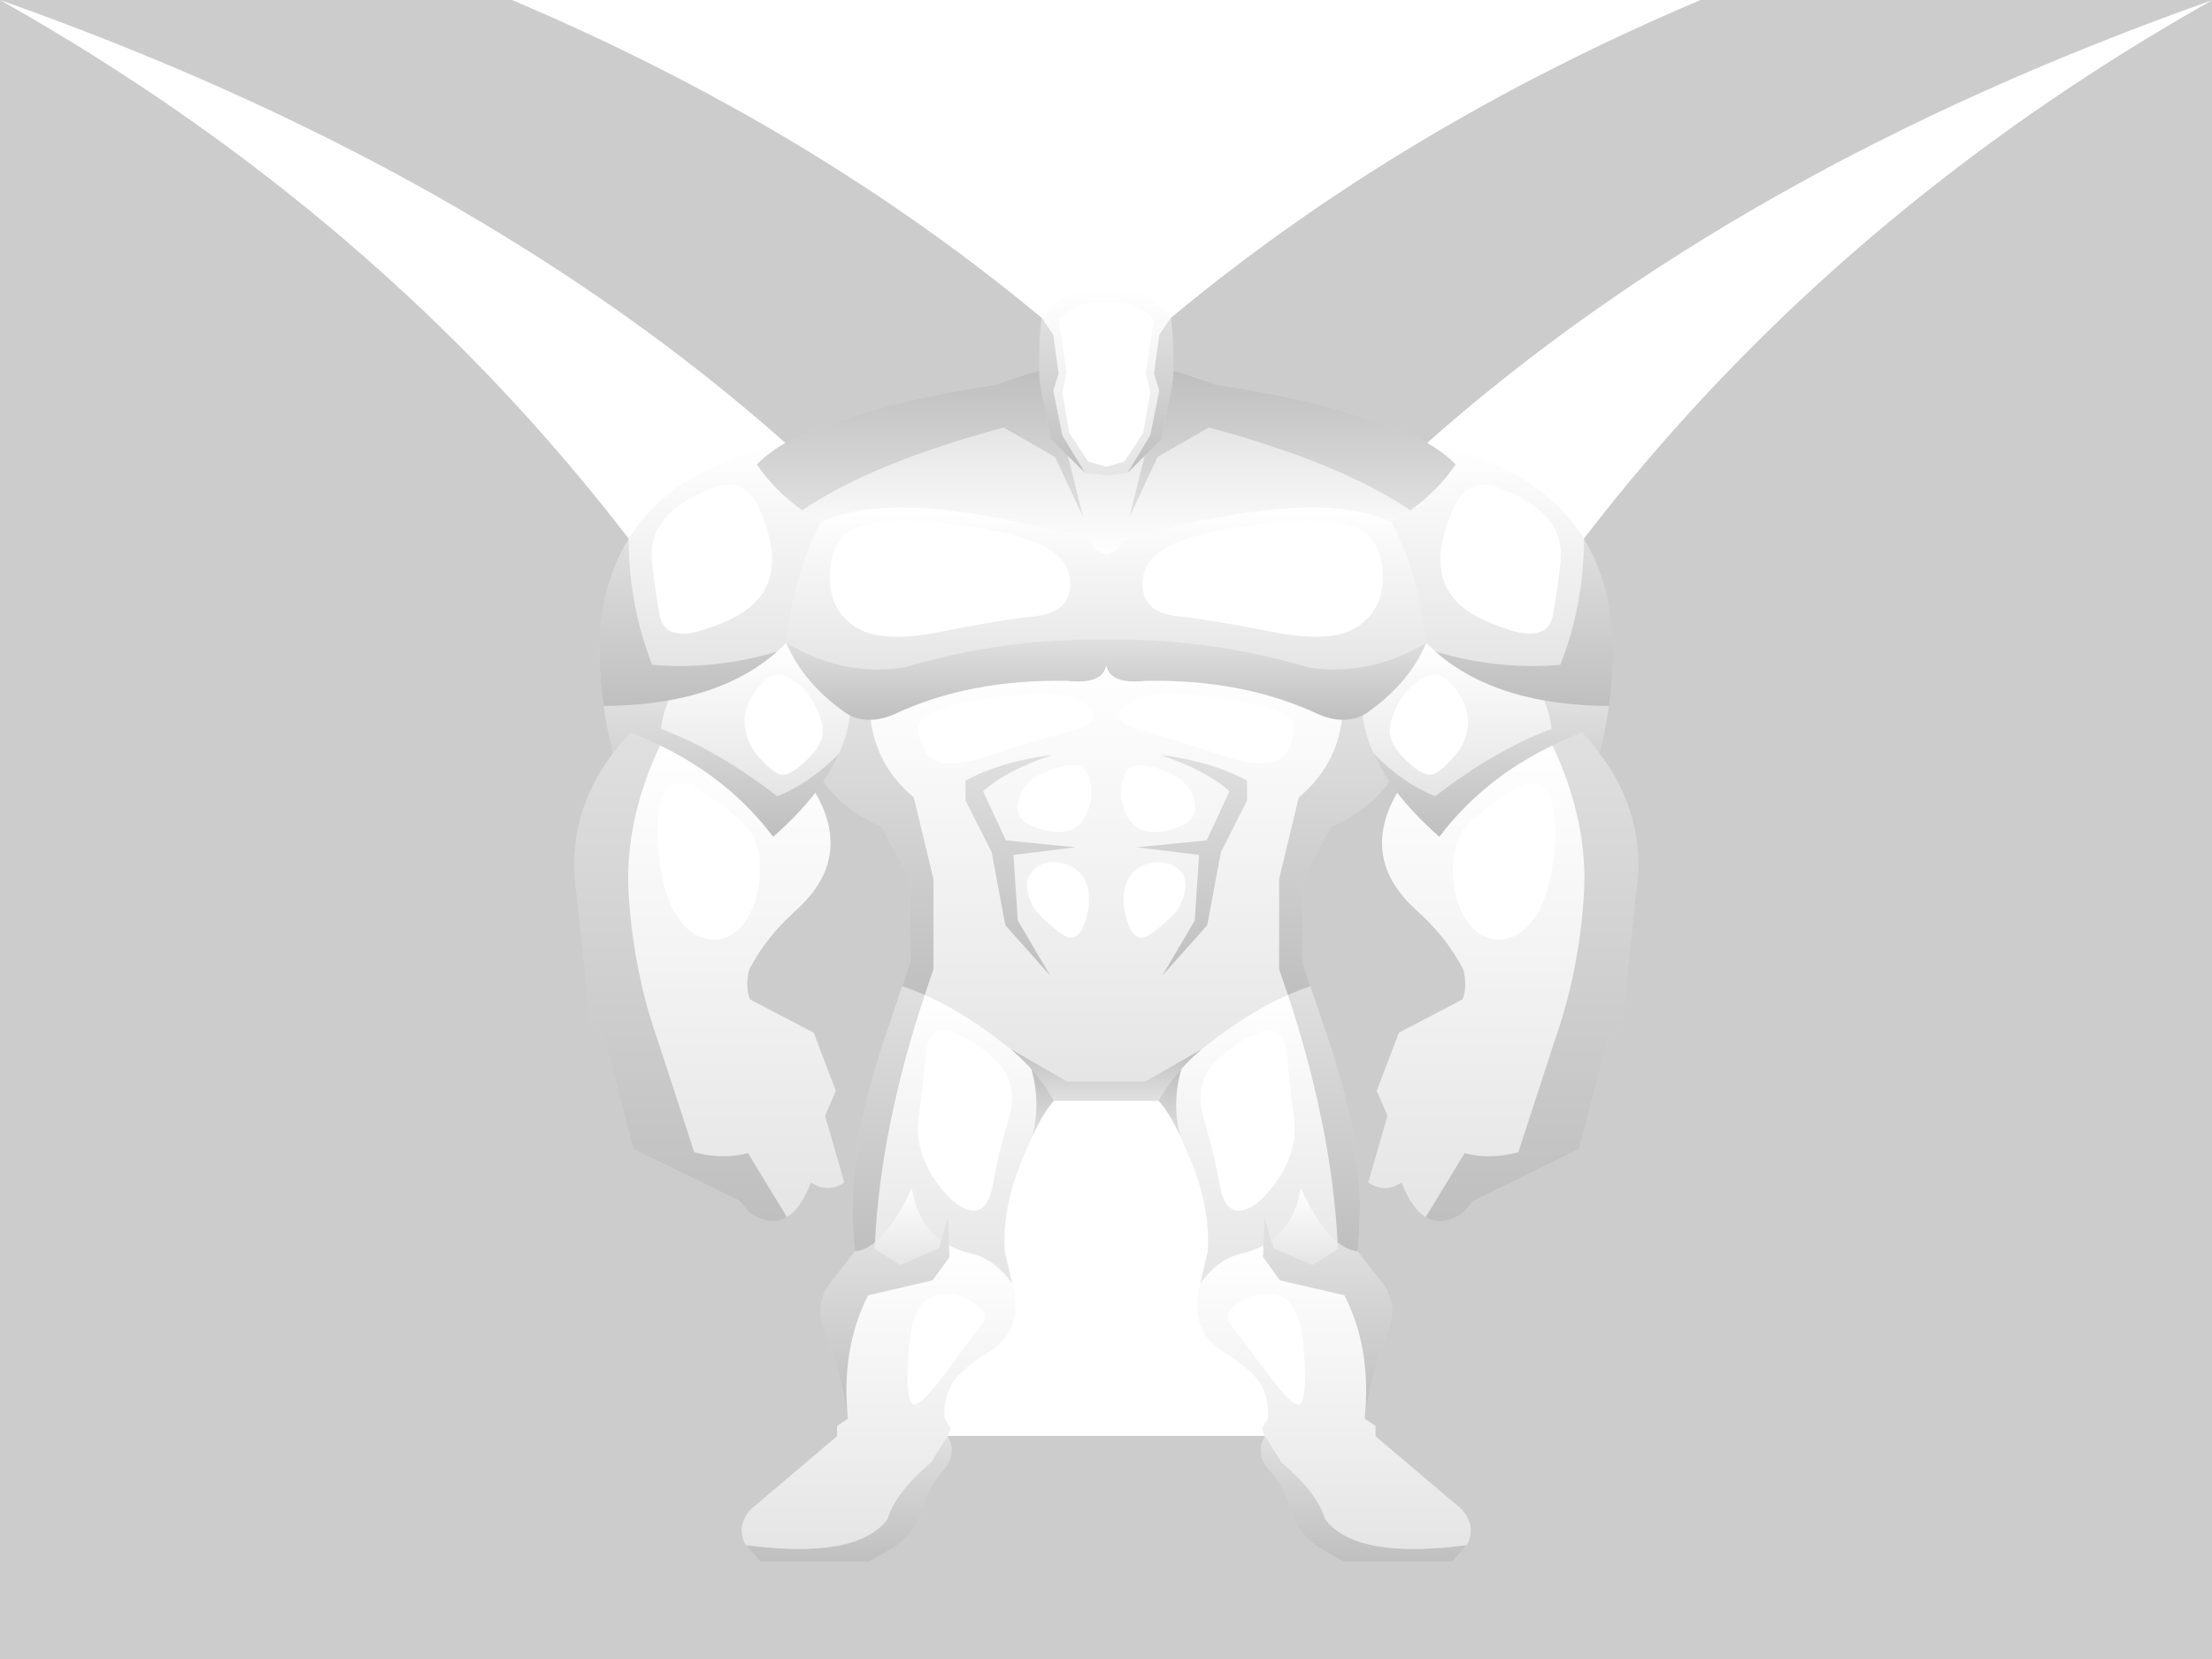 <?xml version="1.0" encoding="UTF-8" standalone="no"?>
<svg xmlns:xlink="http://www.w3.org/1999/xlink" height="600.0px" width="799.9px" xmlns="http://www.w3.org/2000/svg">
  <g transform="matrix(1.0, 0.0, 0.0, 1.0, 0.15, 0.0)">
    <path d="M799.75 0.1 Q628.0 60.8 515.95 160.15 486.85 146.05 439.4 139.1 434.85 137.15 429.3 135.5 L424.15 134.1 424.2 132.4 424.2 132.1 424.2 131.8 Q424.15 120.35 423.2 115.0 506.0 46.1 614.8 0.0 L799.75 0.0 799.75 0.1 799.75 600.0 -0.15 600.0 -0.15 0.0 185.0 0.0 Q293.8 46.1 376.6 115.0 375.65 120.35 375.6 131.8 L375.6 132.1 375.6 132.4 375.65 134.1 370.5 135.5 Q364.95 137.15 360.4 139.1 312.95 146.05 283.85 160.15 171.75 60.75 -0.15 0.0 136.95 77.3 227.2 194.8 212.7 218.1 218.15 255.3 219.3 263.5 221.55 272.4 204.0 295.55 208.4 323.75 L213.7 371.7 218.2 374.65 228.9 415.55 267.1 434.15 271.05 438.65 Q278.6 443.65 284.4 440.15 289.45 437.05 293.1 427.6 295.1 428.95 297.2 429.4 300.4 430.05 303.55 428.55 L304.55 428.0 305.15 427.6 298.2 403.45 302.1 394.5 294.1 373.45 271.05 361.4 Q269.25 356.6 270.8 350.55 276.9 338.85 287.65 329.25 305.75 312.95 297.7 292.75 296.45 289.7 294.7 286.65 L297.5 282.65 Q305.7 293.65 318.45 298.8 L329.0 318.0 329.0 347.95 321.6 370.05 Q314.1 391.5 310.65 409.4 307.9 427.95 308.2 438.7 308.5 449.35 309.05 452.5 L300.7 463.1 Q294.85 470.45 297.2 478.9 304.25 496.25 306.45 513.05 L302.55 515.65 302.55 519.35 271.35 545.8 Q265.9 552.0 269.5 558.75 L274.85 564.65 314.2 564.65 323.15 559.55 Q331.8 553.2 333.45 545.7 335.25 537.65 341.55 530.95 344.85 527.1 343.75 522.05 L342.55 519.25 457.25 519.25 456.05 522.05 Q454.95 527.1 458.25 530.95 464.55 537.65 466.35 545.7 468.0 553.2 476.65 559.55 L485.6 564.65 524.95 564.65 530.3 558.75 Q533.9 552.0 528.45 545.8 L497.25 519.35 497.25 515.65 493.35 513.05 Q495.55 496.25 502.6 478.9 504.95 470.45 499.1 463.1 L490.75 452.5 Q491.3 449.35 491.6 438.7 491.9 427.95 489.15 409.4 485.7 391.5 478.2 370.05 L470.8 347.95 470.8 318.0 481.35 298.8 Q494.1 293.65 502.3 282.65 L505.1 286.65 Q503.35 289.7 502.1 292.75 494.05 312.95 512.15 329.25 522.9 338.85 529.0 350.55 530.55 356.6 528.75 361.4 L505.7 373.45 497.7 394.5 501.6 403.45 494.65 427.6 495.25 428.0 496.25 428.55 Q499.4 430.05 502.6 429.4 504.7 428.95 506.7 427.6 510.35 437.05 515.4 440.15 521.2 443.65 528.75 438.65 L532.7 434.15 570.9 415.55 581.6 374.65 586.1 371.7 591.4 323.75 Q595.8 295.55 578.25 272.4 580.5 263.5 581.65 255.3 587.1 218.1 572.6 194.8 662.8 77.4 799.75 0.1" fill="#000000" fill-opacity="0.2" fill-rule="evenodd" stroke="none"/>
    <path d="M413.8 164.85 L408.3 186.9 418.45 165.25 437.0 154.6 Q484.55 167.4 509.9 184.55 L503.25 188.95 Q478.05 176.35 413.1 193.1 L405.3 195.6 Q405.5 198.7 399.9 200.65 394.3 198.7 394.5 195.6 L386.7 193.1 Q321.75 176.35 296.55 188.95 L289.9 184.55 Q315.25 167.4 362.8 154.6 L381.35 165.25 391.5 186.9 386.0 164.85 392.25 171.05 399.9 171.85 407.55 171.05 413.8 164.85" fill="url(#gradient0)" fill-rule="evenodd" stroke="none"/>
    <path d="M509.9 184.55 Q520.3 176.9 526.25 167.95 522.55 164.05 515.95 160.15 556.55 168.95 572.65 194.8 572.6 218.65 564.1 240.4 541.5 242.35 518.9 235.6 L515.6 232.45 Q513.2 208.6 503.25 188.95 L509.9 184.55 M542.35 176.55 Q530.95 172.25 525.85 183.0 520.75 193.7 520.75 202.55 520.8 211.35 526.5 217.45 532.2 223.6 545.95 227.85 559.7 232.1 561.45 222.25 563.2 212.4 564.15 203.25 565.15 194.05 559.45 187.45 553.75 180.85 542.35 176.55" fill="url(#gradient1)" fill-rule="evenodd" stroke="none"/>
    <path d="M515.95 160.15 Q522.55 164.05 526.25 167.95 520.3 176.9 509.9 184.55 484.55 167.4 437.0 154.6 L418.45 165.25 408.3 186.9 413.8 164.85 420.05 158.65 422.2 146.6 422.85 144.25 423.1 142.95 423.95 137.7 424.15 134.1 429.3 135.5 435.0 137.4 Q437.3 138.2 439.4 139.1 486.85 146.05 515.95 160.15" fill="url(#gradient2)" fill-rule="evenodd" stroke="none"/>
    <path d="M376.6 115.0 L377.8 113.4 Q385.9 103.95 399.9 104.05 413.9 103.95 422.0 113.4 L423.2 115.0 419.05 121.05 417.15 135.15 419.05 141.2 415.8 157.4 407.55 171.05 399.9 171.85 392.25 171.05 384.0 157.4 380.75 141.2 382.65 135.15 380.75 121.05 376.6 115.0 M385.55 134.65 L384.0 142.05 386.55 156.55 393.3 166.85 399.9 168.8 406.5 166.85 413.25 156.55 415.8 142.05 414.25 134.65 417.1 115.65 Q411.05 108.85 399.9 109.25 388.75 108.85 382.7 115.65 L385.55 134.65" fill="url(#gradient3)" fill-rule="evenodd" stroke="none"/>
    <path d="M376.6 115.0 L380.75 121.05 382.65 135.15 380.75 141.2 384.0 157.4 392.25 171.05 386.0 164.85 379.75 158.65 377.6 146.6 376.95 144.25 376.7 142.95 375.85 137.7 375.65 134.1 375.6 132.4 375.6 132.1 375.6 131.8 Q375.65 120.35 376.6 115.0" fill="url(#gradient4)" fill-rule="evenodd" stroke="none"/>
    <path d="M375.65 134.1 L375.85 137.7 376.7 142.95 376.95 144.25 377.6 146.6 379.75 158.65 386.0 164.85 391.5 186.9 381.35 165.25 362.8 154.6 Q315.25 167.4 289.9 184.55 279.5 176.9 273.55 167.95 277.25 164.05 283.85 160.15 312.95 146.05 360.4 139.1 363.05 137.95 366.0 136.95 L370.5 135.5 375.65 134.1" fill="url(#gradient5)" fill-rule="evenodd" stroke="none"/>
    <path d="M296.55 188.95 Q321.75 176.35 386.7 193.1 L394.5 195.6 Q394.3 198.7 399.9 200.65 L399.9 231.3 Q362.85 230.7 326.85 241.3 304.95 244.85 284.2 232.45 286.6 208.6 296.55 188.95 M374.0 196.05 Q361.2 191.2 341.0 189.15 320.85 187.05 310.8 190.4 300.75 193.75 299.95 206.7 299.15 219.6 308.45 226.25 317.75 232.9 339.6 228.55 361.4 224.2 374.1 222.85 386.8 221.5 386.8 211.2 386.8 200.9 374.0 196.05" fill="url(#gradient6)" fill-rule="evenodd" stroke="none"/>
    <path d="M424.15 134.1 L423.95 137.7 423.1 142.95 422.85 144.25 422.2 146.6 420.05 158.65 413.8 164.85 407.55 171.05 415.8 157.4 419.05 141.2 417.15 135.15 419.05 121.05 423.2 115.0 Q424.15 120.35 424.2 131.8 L424.2 132.1 424.2 132.4 424.15 134.1" fill="url(#gradient7)" fill-rule="evenodd" stroke="none"/>
    <path d="M503.25 188.95 Q513.2 208.6 515.6 232.45 494.85 244.85 472.95 241.3 436.95 230.7 399.9 231.3 L399.9 200.65 Q405.5 198.7 405.3 195.6 L413.1 193.1 Q478.05 176.35 503.25 188.95 M425.8 196.05 Q413.0 200.9 413.0 211.2 413.0 221.5 425.7 222.85 438.4 224.2 460.2 228.55 482.05 232.9 491.35 226.25 500.65 219.6 499.85 206.7 499.05 193.75 489.0 190.4 478.95 187.05 458.8 189.15 438.6 191.2 425.8 196.05" fill="url(#gradient8)" fill-rule="evenodd" stroke="none"/>
    <path d="M419.5 273.0 Q436.45 278.8 444.45 286.15 L436.2 303.9 411.0 306.4 433.45 309.15 431.9 332.85 420.2 352.75 436.4 334.6 441.35 308.15 450.8 289.5 450.8 282.3 Q437.8 275.25 419.5 273.0 M410.55 253.0 Q403.95 256.1 404.6 259.35 405.25 262.55 413.7 264.55 422.1 266.6 441.75 273.2 461.4 279.75 465.55 271.4 469.75 263.0 466.3 259.95 462.85 256.85 454.45 254.8 446.0 252.8 431.6 251.35 417.2 249.85 410.55 253.0 M414.65 276.9 Q408.65 275.8 406.75 279.6 404.85 283.4 405.4 288.5 405.95 293.6 409.0 297.4 412.05 301.2 418.2 300.8 424.35 300.35 428.65 297.75 432.95 295.15 431.7 289.65 430.45 284.1 425.55 281.05 420.65 278.0 414.65 276.9 M485.1 260.3 Q483.05 276.95 469.5 288.4 L462.4 317.85 462.4 350.55 465.6 359.8 Q453.0 365.3 440.4 374.85 437.3 377.0 434.5 379.35 L414.15 391.05 385.65 391.05 365.3 379.35 359.4 374.85 Q346.8 365.3 334.25 359.8 335.75 355.2 337.4 350.55 L337.4 317.85 330.3 288.4 Q316.75 276.95 314.7 260.3 318.75 260.2 323.3 258.25 350.4 245.55 385.75 246.2 398.65 247.6 399.9 240.55 401.15 247.6 414.05 246.2 449.4 245.55 476.5 258.25 481.05 260.2 485.1 260.3 M349.0 282.3 L349.0 289.5 358.45 308.15 363.4 334.6 379.6 352.75 367.9 332.85 366.35 309.15 388.8 306.4 363.6 303.9 355.35 286.15 Q363.35 278.8 380.3 273.0 362.0 275.25 349.0 282.3 M382.05 311.85 Q377.05 311.35 373.75 314.4 370.4 317.4 371.5 322.55 372.6 327.65 375.7 330.85 378.75 334.0 383.7 337.65 388.65 341.25 391.3 335.65 393.9 330.0 393.65 324.35 393.35 318.65 390.15 315.45 387.0 312.3 382.05 311.85 M385.15 276.9 Q379.15 278.0 374.25 281.05 369.35 284.1 368.1 289.65 366.85 295.15 371.15 297.75 375.45 300.35 381.6 300.8 387.75 301.2 390.8 297.4 393.85 293.6 394.4 288.5 394.95 283.4 393.05 279.6 391.15 275.8 385.15 276.9 M333.5 259.95 Q330.05 263.0 334.25 271.4 338.4 279.75 358.05 273.2 377.7 266.6 386.1 264.55 394.55 262.55 395.2 259.35 395.85 256.1 389.25 253.0 382.6 249.85 368.2 251.35 353.8 252.8 345.35 254.8 336.95 256.85 333.5 259.95 M409.65 315.45 Q406.45 318.65 406.15 324.35 405.9 330.0 408.5 335.65 411.15 341.25 416.1 337.65 421.05 334.0 424.1 330.85 427.2 327.65 428.3 322.55 429.4 317.4 426.05 314.4 422.75 311.35 417.75 311.85 412.8 312.3 409.65 315.45" fill="url(#gradient9)" fill-rule="evenodd" stroke="none"/>
    <path d="M419.5 273.0 Q437.8 275.25 450.8 282.3 L450.8 289.5 441.35 308.15 436.4 334.6 420.2 352.75 431.9 332.85 433.45 309.15 411.0 306.4 436.2 303.9 444.45 286.15 Q436.45 278.8 419.5 273.0" fill="url(#gradient10)" fill-rule="evenodd" stroke="none"/>
    <path d="M485.1 260.3 Q481.05 260.2 476.5 258.25 449.4 245.55 414.05 246.2 401.15 247.6 399.9 240.55 L399.9 231.3 Q436.95 230.7 472.95 241.3 494.85 244.85 515.6 232.45 509.55 247.0 494.0 257.9 L492.55 258.75 Q489.1 260.4 485.1 260.3" fill="url(#gradient11)" fill-rule="evenodd" stroke="none"/>
    <path d="M465.6 359.8 L462.4 350.55 462.4 317.85 469.5 288.4 Q483.05 276.95 485.1 260.3 489.1 260.4 492.55 258.75 493.5 265.6 496.55 272.4 498.8 277.55 502.3 282.65 494.1 293.65 481.35 298.8 L470.8 318.0 470.8 347.95 473.7 356.65 Q469.65 358.0 465.6 359.8" fill="url(#gradient12)" fill-rule="evenodd" stroke="none"/>
    <path d="M399.9 240.55 Q398.65 247.6 385.75 246.2 350.4 245.55 323.3 258.25 318.75 260.2 314.7 260.3 310.7 260.4 307.25 258.75 L305.8 257.9 Q290.25 247.0 284.2 232.45 304.95 244.85 326.85 241.3 362.85 230.7 399.9 231.3 L399.9 240.55" fill="url(#gradient13)" fill-rule="evenodd" stroke="none"/>
    <path d="M349.0 282.3 Q362.0 275.25 380.3 273.0 363.35 278.8 355.35 286.15 L363.6 303.9 388.8 306.4 366.35 309.15 367.9 332.85 379.6 352.75 363.4 334.6 358.45 308.15 349.0 289.5 349.0 282.3" fill="url(#gradient14)" fill-rule="evenodd" stroke="none"/>
    <path d="M334.25 359.8 Q346.8 365.3 359.4 374.85 L365.3 379.35 Q369.35 382.75 372.8 386.6 376.3 398.75 373.15 410.95 371.1 415.25 368.9 420.75 362.15 437.7 363.25 452.8 L365.95 464.2 Q359.45 455.15 351.0 453.3 346.6 452.25 343.05 450.35 L342.7 440.15 340.25 448.6 Q331.7 442.35 329.55 429.7 323.0 443.85 316.25 449.25 318.35 407.65 334.25 359.8 M360.5 384.05 Q352.55 376.1 344.1 373.2 335.6 370.3 334.6 381.55 333.6 392.75 332.05 404.0 330.5 415.25 337.4 425.8 344.3 436.35 350.65 437.65 357.0 438.95 358.9 428.45 360.7 417.9 364.55 404.95 368.4 392.0 360.5 384.05" fill="url(#gradient15)" fill-rule="evenodd" stroke="none"/>
    <path d="M314.7 260.3 Q316.75 276.95 330.3 288.4 L337.4 317.85 337.4 350.55 Q335.75 355.2 334.25 359.8 330.15 358.0 326.1 356.65 L329.0 347.95 329.0 318.0 318.45 298.8 Q305.7 293.65 297.5 282.65 301.0 277.55 303.3 272.4 306.3 265.6 307.25 258.75 310.7 260.4 314.7 260.3" fill="url(#gradient16)" fill-rule="evenodd" stroke="none"/>
    <path d="M326.1 356.65 Q330.15 358.0 334.25 359.8 318.35 407.65 316.25 449.25 312.7 452.1 309.05 452.5 308.5 449.35 308.2 438.7 307.9 427.95 310.65 409.4 314.1 391.5 321.6 370.05 L326.1 356.65" fill="url(#gradient17)" fill-rule="evenodd" stroke="none"/>
    <path d="M365.3 379.35 L385.65 391.05 414.15 391.05 434.5 379.35 Q430.45 382.75 427.05 386.6 422.35 391.75 418.85 398.1 L380.95 398.1 Q377.45 391.75 372.8 386.6 369.35 382.75 365.3 379.35" fill="url(#gradient18)" fill-rule="evenodd" stroke="none"/>
    <path d="M434.5 379.35 Q437.3 377.0 440.4 374.85 453.0 365.3 465.6 359.8 481.4 407.65 483.55 449.25 476.8 443.85 470.25 429.7 468.1 442.35 459.55 448.6 L457.1 440.15 456.75 450.35 Q453.2 452.25 448.8 453.3 440.35 455.15 433.85 464.2 L436.55 452.8 Q437.65 437.7 430.9 420.75 L426.7 410.95 Q423.5 398.75 427.05 386.6 430.45 382.75 434.5 379.35 M455.7 373.2 Q447.25 376.1 439.3 384.05 431.4 392.0 435.25 404.95 439.1 417.9 440.9 428.45 442.8 438.95 449.15 437.65 455.5 436.35 462.4 425.8 469.3 415.25 467.75 404.0 466.2 392.75 465.2 381.55 464.2 370.3 455.7 373.2" fill="url(#gradient19)" fill-rule="evenodd" stroke="none"/>
    <path d="M465.6 359.8 Q469.65 358.0 473.7 356.65 L478.2 370.05 Q485.7 391.5 489.15 409.4 491.9 427.95 491.6 438.7 491.3 449.35 490.75 452.5 487.1 452.1 483.55 449.25 481.4 407.65 465.6 359.8" fill="url(#gradient20)" fill-rule="evenodd" stroke="none"/>
    <path d="M578.25 272.4 Q595.8 295.55 591.4 323.75 L586.1 371.7 581.6 374.65 570.9 415.55 532.7 434.15 528.75 438.65 Q521.2 443.65 515.4 440.15 L529.5 416.95 Q536.15 418.9 544.7 417.6 L548.9 416.65 561.85 376.9 Q570.85 351.55 572.6 323.75 574.3 297.25 561.25 269.55 566.4 267.05 571.95 264.9 575.5 268.6 578.25 272.4" fill="url(#gradient21)" fill-rule="evenodd" stroke="none"/>
    <path d="M502.3 282.65 Q498.8 277.55 496.55 272.4 506.85 283.1 518.85 287.95 540.2 271.4 560.95 263.55 560.35 258.4 558.25 253.3 569.05 255.2 581.65 255.3 580.5 263.5 578.25 272.4 575.5 268.6 571.95 264.9 566.4 267.05 561.25 269.55 536.15 281.7 520.35 302.6 511.25 294.6 505.1 286.65 L502.3 282.65" fill="url(#gradient22)" fill-rule="evenodd" stroke="none"/>
    <path d="M515.6 232.45 L518.9 235.6 Q534.0 249.0 558.25 253.3 560.35 258.4 560.95 263.55 540.2 271.4 518.85 287.95 506.85 283.1 496.55 272.4 493.5 265.6 492.55 258.75 L494.0 257.9 Q509.55 247.0 515.6 232.45 M526.15 273.05 Q530.2 268.2 530.7 262.0 531.2 255.8 526.1 249.05 521.0 242.3 515.95 244.5 510.9 246.65 507.3 251.6 503.75 256.55 502.55 262.4 501.35 268.2 508.25 274.9 515.15 281.6 518.65 279.75 522.15 277.9 526.15 273.05" fill="url(#gradient23)" fill-rule="evenodd" stroke="none"/>
    <path d="M515.4 440.15 Q510.35 437.0 506.7 427.6 504.7 428.95 502.6 429.4 499.4 430.05 496.25 428.55 L495.25 428.0 494.65 427.6 501.6 403.45 497.7 394.5 505.7 373.45 528.75 361.4 Q530.55 356.6 529.0 350.55 522.9 338.85 512.15 329.25 494.05 312.95 502.1 292.75 503.35 289.7 505.1 286.65 511.25 294.6 520.35 302.6 536.15 281.7 561.25 269.55 574.3 297.25 572.6 323.75 570.85 351.55 561.85 376.9 L548.9 416.65 544.7 417.6 Q536.15 418.9 529.5 416.95 L515.4 440.15 M545.8 286.5 Q535.0 293.5 530.1 298.85 525.2 304.15 525.2 314.55 525.2 324.95 529.85 332.25 534.45 339.6 541.55 339.75 548.65 339.9 554.1 332.85 559.6 325.75 561.55 311.0 563.6 296.2 560.1 287.85 556.6 279.45 545.8 286.5" fill="url(#gradient24)" fill-rule="evenodd" stroke="none"/>
    <path d="M518.9 235.6 Q541.5 242.35 564.1 240.4 572.6 218.65 572.65 194.8 587.1 218.1 581.65 255.3 569.05 255.2 558.25 253.3 534.0 249.0 518.9 235.6" fill="url(#gradient25)" fill-rule="evenodd" stroke="none"/>
    <path d="M283.85 160.15 Q277.25 164.05 273.55 167.95 279.5 176.9 289.9 184.55 L296.55 188.95 Q286.6 208.6 284.2 232.45 L280.9 235.6 Q258.3 242.35 235.7 240.4 227.2 218.65 227.2 194.8 243.25 168.95 283.85 160.15 M273.95 183.0 Q268.85 172.25 257.45 176.55 246.05 180.85 240.35 187.45 234.65 194.05 235.65 203.25 236.6 212.4 238.35 222.25 240.1 232.1 253.85 227.85 267.6 223.6 273.3 217.45 279.0 211.35 279.05 202.55 279.05 193.7 273.95 183.0" fill="url(#gradient26)" fill-rule="evenodd" stroke="none"/>
    <path d="M284.2 232.45 Q290.25 247.0 305.8 257.9 L307.25 258.75 Q306.3 265.6 303.3 272.4 292.95 283.1 280.95 287.95 259.6 271.4 238.85 263.55 239.45 258.4 241.55 253.3 265.8 249.0 280.9 235.6 L284.2 232.45 M269.1 262.0 Q269.6 268.2 273.65 273.05 277.65 277.9 281.15 279.75 284.65 281.6 291.55 274.9 298.45 268.2 297.25 262.4 296.05 256.55 292.5 251.6 288.9 246.65 283.85 244.5 278.8 242.3 273.7 249.05 268.6 255.8 269.1 262.0" fill="url(#gradient27)" fill-rule="evenodd" stroke="none"/>
    <path d="M297.5 282.65 L294.7 286.65 Q288.55 294.6 279.45 302.6 263.65 281.7 238.55 269.55 233.4 267.05 227.85 264.9 224.3 268.6 221.55 272.4 219.3 263.5 218.15 255.3 230.75 255.2 241.55 253.3 239.45 258.4 238.85 263.55 259.6 271.4 280.95 287.95 292.95 283.1 303.3 272.4 301.0 277.55 297.5 282.65" fill="url(#gradient28)" fill-rule="evenodd" stroke="none"/>
    <path d="M294.7 286.65 Q296.45 289.7 297.7 292.75 305.75 312.95 287.65 329.25 276.9 338.85 270.8 350.55 269.25 356.6 271.05 361.4 L294.1 373.45 302.1 394.5 298.2 403.45 305.15 427.6 304.55 428.0 303.55 428.55 Q300.4 430.05 297.2 429.4 295.1 428.95 293.1 427.6 289.45 437.0 284.45 440.15 L270.3 416.95 Q263.65 418.9 255.1 417.6 L250.9 416.65 237.95 376.9 Q228.95 351.55 227.2 323.75 225.5 297.25 238.55 269.55 263.65 281.7 279.45 302.6 288.55 294.6 294.7 286.65 M269.95 332.25 Q274.6 324.95 274.6 314.55 274.6 304.15 269.7 298.85 264.8 293.5 254.0 286.5 243.2 279.45 239.7 287.85 236.2 296.2 238.25 311.0 240.2 325.75 245.7 332.85 251.15 339.9 258.25 339.75 265.35 339.6 269.95 332.25" fill="url(#gradient29)" fill-rule="evenodd" stroke="none"/>
    <path d="M284.45 440.15 L284.4 440.15 Q278.6 443.65 271.05 438.65 L267.1 434.15 228.9 415.55 218.2 374.65 213.7 371.7 208.4 323.75 Q204.0 295.55 221.55 272.4 224.3 268.6 227.85 264.9 233.4 267.05 238.55 269.55 225.5 297.25 227.2 323.75 228.95 351.55 237.95 376.9 L250.9 416.65 255.1 417.6 Q263.65 418.9 270.3 416.95 L284.45 440.15" fill="url(#gradient30)" fill-rule="evenodd" stroke="none"/>
    <path d="M218.15 255.3 Q212.7 218.1 227.2 194.8 227.2 218.65 235.7 240.4 258.3 242.35 280.9 235.6 265.8 249.0 241.55 253.3 230.75 255.2 218.15 255.3" fill="url(#gradient31)" fill-rule="evenodd" stroke="none"/>
    <path d="M340.25 448.6 L342.7 440.15 343.05 450.35 343.2 454.55 337.1 463.0 313.8 468.4 Q303.9 487.6 306.45 513.05 304.25 496.25 297.2 478.9 294.85 470.45 300.7 463.1 L309.05 452.5 Q312.7 452.1 316.25 449.25 L316.15 451.6 325.4 457.45 339.45 451.35 340.25 448.6" fill="url(#gradient32)" fill-rule="evenodd" stroke="none"/>
    <path d="M316.25 449.25 Q323.0 443.85 329.55 429.7 331.7 442.35 340.25 448.6 L339.45 451.35 325.4 457.45 316.15 451.6 316.25 449.25" fill="url(#gradient33)" fill-rule="evenodd" stroke="none"/>
    <path d="M343.05 450.35 Q346.6 452.25 351.0 453.3 359.45 455.15 365.95 464.2 L366.55 466.7 Q369.35 481.5 357.6 488.8 345.85 496.05 343.35 501.85 340.8 507.45 341.5 513.05 L343.6 516.55 342.55 519.25 336.55 528.8 Q323.5 539.9 320.8 549.35 309.8 564.05 269.5 558.75 265.9 552.0 271.35 545.8 L302.55 519.35 302.55 515.65 306.45 513.05 Q303.9 487.6 313.8 468.4 L337.1 463.0 343.2 454.55 343.05 450.35 M333.95 470.75 Q331.65 473.5 330.25 477.4 328.85 481.3 328.2 492.4 327.5 503.45 329.3 507.15 331.1 510.85 341.55 496.75 352.0 482.6 354.95 478.95 357.9 475.25 352.8 471.6 347.65 467.95 341.95 467.95 336.25 467.95 333.95 470.75" fill="url(#gradient34)" fill-rule="evenodd" stroke="none"/>
    <path d="M342.55 519.25 L343.75 522.05 Q344.85 527.1 341.55 530.95 335.25 537.65 333.45 545.7 331.8 553.2 323.15 559.55 L314.2 564.65 274.85 564.65 269.5 558.75 Q309.8 564.05 320.8 549.35 323.5 539.9 336.55 528.8 L342.55 519.25" fill="url(#gradient35)" fill-rule="evenodd" stroke="none"/>
    <path d="M490.75 452.5 L499.1 463.1 Q504.95 470.45 502.6 478.9 495.55 496.25 493.35 513.05 495.9 487.6 486.0 468.4 L462.7 463.0 456.6 454.55 456.75 450.35 457.1 440.15 459.55 448.6 460.35 451.35 474.4 457.45 483.65 451.6 483.55 449.25 Q487.1 452.1 490.75 452.5" fill="url(#gradient36)" fill-rule="evenodd" stroke="none"/>
    <path d="M493.35 513.05 L497.25 515.65 497.25 519.35 528.45 545.8 Q533.9 552.0 530.3 558.75 490.0 564.05 479.0 549.35 476.3 539.9 463.25 528.8 L457.25 519.25 456.2 516.55 458.3 513.05 Q459.0 507.45 456.45 501.85 453.95 496.05 442.2 488.8 430.45 481.5 433.25 466.7 L433.85 464.2 Q440.35 455.15 448.8 453.3 453.2 452.25 456.75 450.35 L456.6 454.55 462.7 463.0 486.0 468.4 Q495.9 487.6 493.35 513.05 M469.55 477.4 Q468.15 473.5 465.85 470.75 463.55 467.95 457.85 467.95 452.15 467.95 447.0 471.6 441.9 475.25 444.85 478.95 L458.25 496.75 Q468.7 510.85 470.5 507.15 472.3 503.45 471.6 492.4 470.95 481.3 469.55 477.4" fill="url(#gradient37)" fill-rule="evenodd" stroke="none"/>
    <path d="M530.3 558.75 L524.95 564.65 485.6 564.65 476.65 559.55 Q468.0 553.2 466.35 545.7 464.55 537.65 458.25 530.95 454.95 527.1 456.05 522.05 L457.25 519.25 463.25 528.8 Q476.3 539.9 479.0 549.35 490.0 564.05 530.3 558.75" fill="url(#gradient38)" fill-rule="evenodd" stroke="none"/>
    <path d="M426.7 410.95 Q422.45 401.9 418.85 398.1 422.35 391.75 427.05 386.6 423.5 398.75 426.7 410.95" fill="url(#gradient39)" fill-rule="evenodd" stroke="none"/>
    <path d="M483.55 449.25 L483.65 451.6 474.4 457.45 460.35 451.35 459.55 448.6 Q468.1 442.35 470.25 429.7 476.8 443.85 483.55 449.25" fill="url(#gradient40)" fill-rule="evenodd" stroke="none"/>
    <path d="M373.15 410.95 Q376.3 398.75 372.8 386.6 377.45 391.75 380.95 398.1 377.35 401.9 373.15 410.95" fill="url(#gradient41)" fill-rule="evenodd" stroke="none"/>
  </g>
  <defs>
    <linearGradient gradientTransform="matrix(0.0, -0.028, 0.134, 0.0, 399.9, 177.65)" gradientUnits="userSpaceOnUse" id="gradient0" spreadMethod="pad" x1="-819.2" x2="819.2">
      <stop offset="0.0" stop-color="#000000" stop-opacity="0.0"/>
      <stop offset="1.0" stop-color="#000000" stop-opacity="0.102"/>
    </linearGradient>
    <linearGradient gradientTransform="matrix(0.0, 0.049, -0.042, 0.0, 537.95, 200.5)" gradientUnits="userSpaceOnUse" id="gradient1" spreadMethod="pad" x1="-819.2" x2="819.2">
      <stop offset="0.0" stop-color="#000000" stop-opacity="0.0"/>
      <stop offset="1.0" stop-color="#000000" stop-opacity="0.102"/>
    </linearGradient>
    <linearGradient gradientTransform="matrix(0.0, -0.032, 0.072, 0.0, 467.25, 160.5)" gradientUnits="userSpaceOnUse" id="gradient2" spreadMethod="pad" x1="-819.2" x2="819.2">
      <stop offset="0.0" stop-color="#000000" stop-opacity="0.122"/>
      <stop offset="1.0" stop-color="#000000" stop-opacity="0.251"/>
    </linearGradient>
    <linearGradient gradientTransform="matrix(0.0, 0.041, -0.028, 0.0, 399.9, 137.95)" gradientUnits="userSpaceOnUse" id="gradient3" spreadMethod="pad" x1="-819.2" x2="819.2">
      <stop offset="0.0" stop-color="#000000" stop-opacity="0.0"/>
      <stop offset="1.0" stop-color="#000000" stop-opacity="0.102"/>
    </linearGradient>
    <linearGradient gradientTransform="matrix(0.0, 0.034, -0.01, 0.0, 383.95, 143.0)" gradientUnits="userSpaceOnUse" id="gradient4" spreadMethod="pad" x1="-819.2" x2="819.2">
      <stop offset="0.0" stop-color="#000000" stop-opacity="0.122"/>
      <stop offset="1.0" stop-color="#000000" stop-opacity="0.251"/>
    </linearGradient>
    <linearGradient gradientTransform="matrix(0.0, -0.032, 0.072, 0.0, 332.5, 160.5)" gradientUnits="userSpaceOnUse" id="gradient5" spreadMethod="pad" x1="-819.2" x2="819.2">
      <stop offset="0.0" stop-color="#000000" stop-opacity="0.122"/>
      <stop offset="1.0" stop-color="#000000" stop-opacity="0.251"/>
    </linearGradient>
    <linearGradient gradientTransform="matrix(0.0, 0.036, -0.071, 0.0, 342.05, 212.8)" gradientUnits="userSpaceOnUse" id="gradient6" spreadMethod="pad" x1="-819.2" x2="819.2">
      <stop offset="0.0" stop-color="#000000" stop-opacity="0.0"/>
      <stop offset="1.0" stop-color="#000000" stop-opacity="0.102"/>
    </linearGradient>
    <linearGradient gradientTransform="matrix(0.0, 0.034, -0.01, 0.0, 415.9, 143.0)" gradientUnits="userSpaceOnUse" id="gradient7" spreadMethod="pad" x1="-819.2" x2="819.2">
      <stop offset="0.0" stop-color="#000000" stop-opacity="0.122"/>
      <stop offset="1.0" stop-color="#000000" stop-opacity="0.251"/>
    </linearGradient>
    <linearGradient gradientTransform="matrix(0.0, 0.036, -0.071, 0.0, 457.75, 212.8)" gradientUnits="userSpaceOnUse" id="gradient8" spreadMethod="pad" x1="-819.2" x2="819.2">
      <stop offset="0.0" stop-color="#000000" stop-opacity="0.0"/>
      <stop offset="1.0" stop-color="#000000" stop-opacity="0.102"/>
    </linearGradient>
    <linearGradient gradientTransform="matrix(0.0, 0.092, -0.104, 0.0, 399.9, 315.8)" gradientUnits="userSpaceOnUse" id="gradient9" spreadMethod="pad" x1="-819.2" x2="819.2">
      <stop offset="0.0" stop-color="#000000" stop-opacity="0.0"/>
      <stop offset="1.0" stop-color="#000000" stop-opacity="0.102"/>
    </linearGradient>
    <linearGradient gradientTransform="matrix(0.0, 0.049, -0.024, 0.0, 430.9, 312.85)" gradientUnits="userSpaceOnUse" id="gradient10" spreadMethod="pad" x1="-819.2" x2="819.2">
      <stop offset="0.0" stop-color="#000000" stop-opacity="0.122"/>
      <stop offset="1.0" stop-color="#000000" stop-opacity="0.251"/>
    </linearGradient>
    <linearGradient gradientTransform="matrix(0.0, 0.018, -0.071, 0.0, 457.75, 245.75)" gradientUnits="userSpaceOnUse" id="gradient11" spreadMethod="pad" x1="-819.2" x2="819.2">
      <stop offset="0.0" stop-color="#000000" stop-opacity="0.122"/>
      <stop offset="1.0" stop-color="#000000" stop-opacity="0.251"/>
    </linearGradient>
    <linearGradient gradientTransform="matrix(0.0, 0.062, -0.024, 0.0, 482.35, 309.25)" gradientUnits="userSpaceOnUse" id="gradient12" spreadMethod="pad" x1="-819.2" x2="819.2">
      <stop offset="0.0" stop-color="#000000" stop-opacity="0.122"/>
      <stop offset="1.0" stop-color="#000000" stop-opacity="0.251"/>
    </linearGradient>
    <linearGradient gradientTransform="matrix(0.0, 0.018, -0.071, 0.0, 342.05, 245.75)" gradientUnits="userSpaceOnUse" id="gradient13" spreadMethod="pad" x1="-819.2" x2="819.2">
      <stop offset="0.0" stop-color="#000000" stop-opacity="0.122"/>
      <stop offset="1.0" stop-color="#000000" stop-opacity="0.251"/>
    </linearGradient>
    <linearGradient gradientTransform="matrix(0.0, 0.049, -0.024, 0.0, 368.9, 312.85)" gradientUnits="userSpaceOnUse" id="gradient14" spreadMethod="pad" x1="-819.2" x2="819.2">
      <stop offset="0.0" stop-color="#000000" stop-opacity="0.122"/>
      <stop offset="1.0" stop-color="#000000" stop-opacity="0.251"/>
    </linearGradient>
    <linearGradient gradientTransform="matrix(0.0, 0.064, -0.036, 0.0, 345.45, 412.0)" gradientUnits="userSpaceOnUse" id="gradient15" spreadMethod="pad" x1="-819.2" x2="819.2">
      <stop offset="0.0" stop-color="#000000" stop-opacity="0.0"/>
      <stop offset="1.0" stop-color="#000000" stop-opacity="0.102"/>
    </linearGradient>
    <linearGradient gradientTransform="matrix(0.0, 0.062, -0.024, 0.0, 317.45, 309.25)" gradientUnits="userSpaceOnUse" id="gradient16" spreadMethod="pad" x1="-819.2" x2="819.2">
      <stop offset="0.0" stop-color="#000000" stop-opacity="0.122"/>
      <stop offset="1.0" stop-color="#000000" stop-opacity="0.251"/>
    </linearGradient>
    <linearGradient gradientTransform="matrix(0.0, 0.059, -0.016, 0.0, 321.2, 404.55)" gradientUnits="userSpaceOnUse" id="gradient17" spreadMethod="pad" x1="-819.2" x2="819.2">
      <stop offset="0.0" stop-color="#000000" stop-opacity="0.122"/>
      <stop offset="1.0" stop-color="#000000" stop-opacity="0.251"/>
    </linearGradient>
    <linearGradient gradientTransform="matrix(0.0, -0.011, 0.042, 0.0, 399.9, 388.75)" gradientUnits="userSpaceOnUse" id="gradient18" spreadMethod="pad" x1="-819.2" x2="819.2">
      <stop offset="0.0" stop-color="#000000" stop-opacity="0.122"/>
      <stop offset="1.0" stop-color="#000000" stop-opacity="0.251"/>
    </linearGradient>
    <linearGradient gradientTransform="matrix(0.0, 0.064, -0.036, 0.0, 454.4, 412.0)" gradientUnits="userSpaceOnUse" id="gradient19" spreadMethod="pad" x1="-819.2" x2="819.2">
      <stop offset="0.0" stop-color="#000000" stop-opacity="0.0"/>
      <stop offset="1.0" stop-color="#000000" stop-opacity="0.102"/>
    </linearGradient>
    <linearGradient gradientTransform="matrix(0.0, 0.059, -0.016, 0.0, 478.65, 404.55)" gradientUnits="userSpaceOnUse" id="gradient20" spreadMethod="pad" x1="-819.2" x2="819.2">
      <stop offset="0.0" stop-color="#000000" stop-opacity="0.122"/>
      <stop offset="1.0" stop-color="#000000" stop-opacity="0.251"/>
    </linearGradient>
    <linearGradient gradientTransform="matrix(0.0, 0.108, -0.047, 0.0, 553.85, 353.25)" gradientUnits="userSpaceOnUse" id="gradient21" spreadMethod="pad" x1="-819.2" x2="819.2">
      <stop offset="0.0" stop-color="#000000" stop-opacity="0.122"/>
      <stop offset="1.0" stop-color="#000000" stop-opacity="0.251"/>
    </linearGradient>
    <linearGradient gradientTransform="matrix(0.0, 0.03, -0.052, 0.0, 539.1, 277.95)" gradientUnits="userSpaceOnUse" id="gradient22" spreadMethod="pad" x1="-819.2" x2="819.2">
      <stop offset="0.0" stop-color="#000000" stop-opacity="0.122"/>
      <stop offset="1.0" stop-color="#000000" stop-opacity="0.251"/>
    </linearGradient>
    <linearGradient gradientTransform="matrix(0.0, 0.034, -0.042, 0.0, 526.75, 260.2)" gradientUnits="userSpaceOnUse" id="gradient23" spreadMethod="pad" x1="-819.2" x2="819.2">
      <stop offset="0.0" stop-color="#000000" stop-opacity="0.0"/>
      <stop offset="1.0" stop-color="#000000" stop-opacity="0.102"/>
    </linearGradient>
    <linearGradient gradientTransform="matrix(0.0, 0.104, -0.048, 0.0, 533.75, 354.85)" gradientUnits="userSpaceOnUse" id="gradient24" spreadMethod="pad" x1="-819.2" x2="819.2">
      <stop offset="0.0" stop-color="#000000" stop-opacity="0.0"/>
      <stop offset="1.0" stop-color="#000000" stop-opacity="0.102"/>
    </linearGradient>
    <linearGradient gradientTransform="matrix(0.0, 0.037, -0.039, 0.0, 551.05, 225.05)" gradientUnits="userSpaceOnUse" id="gradient25" spreadMethod="pad" x1="-819.2" x2="819.2">
      <stop offset="0.0" stop-color="#000000" stop-opacity="0.122"/>
      <stop offset="1.0" stop-color="#000000" stop-opacity="0.251"/>
    </linearGradient>
    <linearGradient gradientTransform="matrix(0.0, 0.049, -0.042, 0.0, 261.9, 200.5)" gradientUnits="userSpaceOnUse" id="gradient26" spreadMethod="pad" x1="-819.2" x2="819.2">
      <stop offset="0.0" stop-color="#000000" stop-opacity="0.0"/>
      <stop offset="1.0" stop-color="#000000" stop-opacity="0.102"/>
    </linearGradient>
    <linearGradient gradientTransform="matrix(0.0, 0.034, -0.042, 0.0, 273.05, 260.2)" gradientUnits="userSpaceOnUse" id="gradient27" spreadMethod="pad" x1="-819.2" x2="819.2">
      <stop offset="0.0" stop-color="#000000" stop-opacity="0.0"/>
      <stop offset="1.0" stop-color="#000000" stop-opacity="0.102"/>
    </linearGradient>
    <linearGradient gradientTransform="matrix(0.0, 0.03, -0.052, 0.0, 260.75, 277.95)" gradientUnits="userSpaceOnUse" id="gradient28" spreadMethod="pad" x1="-819.2" x2="819.2">
      <stop offset="0.0" stop-color="#000000" stop-opacity="0.122"/>
      <stop offset="1.0" stop-color="#000000" stop-opacity="0.251"/>
    </linearGradient>
    <linearGradient gradientTransform="matrix(0.0, 0.104, -0.048, 0.0, 266.1, 354.85)" gradientUnits="userSpaceOnUse" id="gradient29" spreadMethod="pad" x1="-819.2" x2="819.2">
      <stop offset="0.0" stop-color="#000000" stop-opacity="0.0"/>
      <stop offset="1.0" stop-color="#000000" stop-opacity="0.102"/>
    </linearGradient>
    <linearGradient gradientTransform="matrix(0.0, 0.108, -0.047, 0.0, 246.0, 353.25)" gradientUnits="userSpaceOnUse" id="gradient30" spreadMethod="pad" x1="-819.2" x2="819.2">
      <stop offset="0.0" stop-color="#000000" stop-opacity="0.122"/>
      <stop offset="1.0" stop-color="#000000" stop-opacity="0.251"/>
    </linearGradient>
    <linearGradient gradientTransform="matrix(0.0, 0.037, -0.039, 0.0, 248.8, 225.05)" gradientUnits="userSpaceOnUse" id="gradient31" spreadMethod="pad" x1="-819.2" x2="819.2">
      <stop offset="0.0" stop-color="#000000" stop-opacity="0.122"/>
      <stop offset="1.0" stop-color="#000000" stop-opacity="0.251"/>
    </linearGradient>
    <linearGradient gradientTransform="matrix(0.0, 0.039, -0.029, 0.0, 319.9, 480.8)" gradientUnits="userSpaceOnUse" id="gradient32" spreadMethod="pad" x1="-819.2" x2="819.2">
      <stop offset="0.0" stop-color="#000000" stop-opacity="0.122"/>
      <stop offset="1.0" stop-color="#000000" stop-opacity="0.251"/>
    </linearGradient>
    <linearGradient gradientTransform="matrix(0.0, 0.017, -0.015, 0.0, 328.2, 443.55)" gradientUnits="userSpaceOnUse" id="gradient33" spreadMethod="pad" x1="-819.2" x2="819.2">
      <stop offset="0.0" stop-color="#000000" stop-opacity="0.0"/>
      <stop offset="1.0" stop-color="#000000" stop-opacity="0.102"/>
    </linearGradient>
    <linearGradient gradientTransform="matrix(0.0, 0.067, -0.06, 0.0, 317.6, 505.25)" gradientUnits="userSpaceOnUse" id="gradient34" spreadMethod="pad" x1="-819.2" x2="819.2">
      <stop offset="0.0" stop-color="#000000" stop-opacity="0.0"/>
      <stop offset="1.0" stop-color="#000000" stop-opacity="0.102"/>
    </linearGradient>
    <linearGradient gradientTransform="matrix(0.0, 0.028, -0.045, 0.0, 306.8, 541.95)" gradientUnits="userSpaceOnUse" id="gradient35" spreadMethod="pad" x1="-819.2" x2="819.2">
      <stop offset="0.0" stop-color="#000000" stop-opacity="0.122"/>
      <stop offset="1.0" stop-color="#000000" stop-opacity="0.251"/>
    </linearGradient>
    <linearGradient gradientTransform="matrix(0.0, 0.039, -0.029, 0.0, 479.95, 480.8)" gradientUnits="userSpaceOnUse" id="gradient36" spreadMethod="pad" x1="-819.2" x2="819.2">
      <stop offset="0.0" stop-color="#000000" stop-opacity="0.122"/>
      <stop offset="1.0" stop-color="#000000" stop-opacity="0.251"/>
    </linearGradient>
    <linearGradient gradientTransform="matrix(0.0, 0.067, -0.06, 0.0, 482.25, 505.25)" gradientUnits="userSpaceOnUse" id="gradient37" spreadMethod="pad" x1="-819.2" x2="819.2">
      <stop offset="0.0" stop-color="#000000" stop-opacity="0.0"/>
      <stop offset="1.0" stop-color="#000000" stop-opacity="0.102"/>
    </linearGradient>
    <linearGradient gradientTransform="matrix(0.0, 0.028, -0.045, 0.0, 493.05, 541.95)" gradientUnits="userSpaceOnUse" id="gradient38" spreadMethod="pad" x1="-819.2" x2="819.2">
      <stop offset="0.0" stop-color="#000000" stop-opacity="0.122"/>
      <stop offset="1.0" stop-color="#000000" stop-opacity="0.251"/>
    </linearGradient>
    <linearGradient gradientTransform="matrix(0.0, -0.015, 0.005, 0.0, 422.95, 398.8)" gradientUnits="userSpaceOnUse" id="gradient39" spreadMethod="pad" x1="-819.2" x2="819.2">
      <stop offset="0.0" stop-color="#000000" stop-opacity="0.122"/>
      <stop offset="1.0" stop-color="#000000" stop-opacity="0.251"/>
    </linearGradient>
    <linearGradient gradientTransform="matrix(0.0, 0.017, -0.015, 0.0, 471.6, 443.55)" gradientUnits="userSpaceOnUse" id="gradient40" spreadMethod="pad" x1="-819.2" x2="819.2">
      <stop offset="0.0" stop-color="#000000" stop-opacity="0.0"/>
      <stop offset="1.0" stop-color="#000000" stop-opacity="0.102"/>
    </linearGradient>
    <linearGradient gradientTransform="matrix(0.0, -0.015, 0.005, 0.0, 376.85, 398.8)" gradientUnits="userSpaceOnUse" id="gradient41" spreadMethod="pad" x1="-819.2" x2="819.2">
      <stop offset="0.0" stop-color="#000000" stop-opacity="0.122"/>
      <stop offset="1.0" stop-color="#000000" stop-opacity="0.251"/>
    </linearGradient>
  </defs>
</svg>
